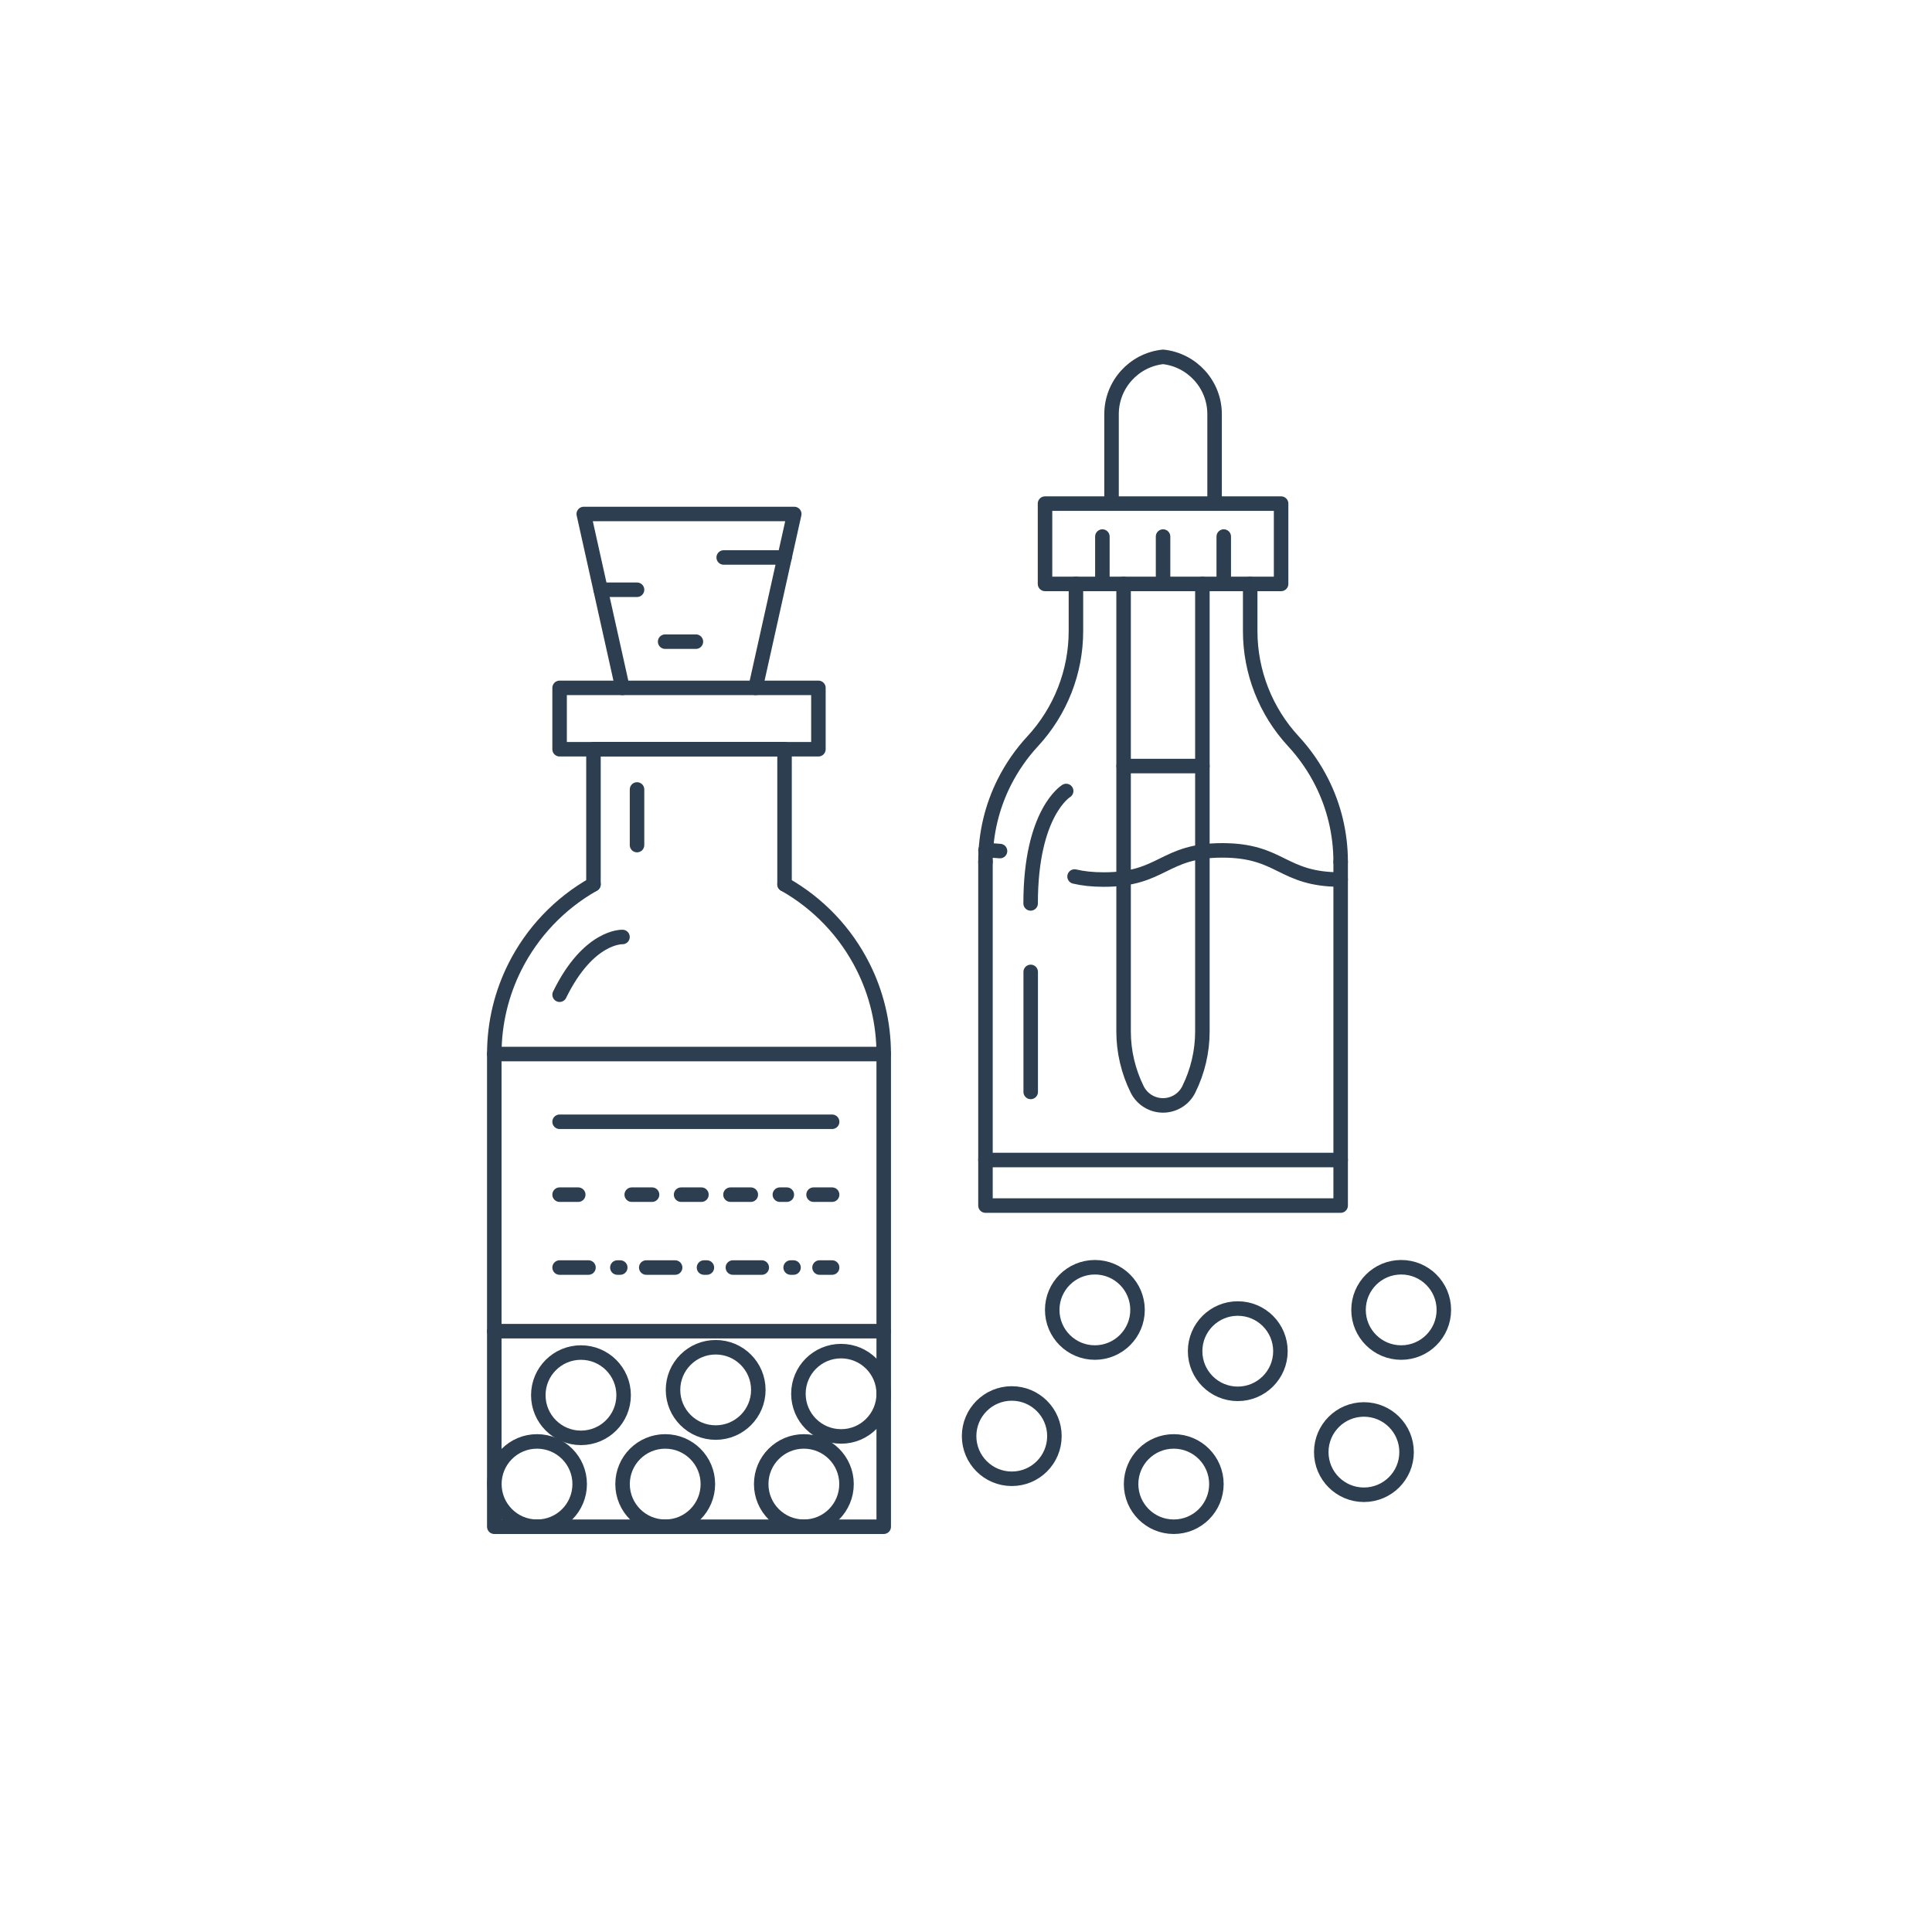 <?xml version="1.0" encoding="utf-8"?>
<!-- Generator: Adobe Illustrator 24.2.3, SVG Export Plug-In . SVG Version: 6.00 Build 0)  -->
<svg version="1.1" xmlns="http://www.w3.org/2000/svg" xmlns:xlink="http://www.w3.org/1999/xlink" x="0px" y="0px" width="255px"
	 height="255px" viewBox="0 0 255 255" style="enable-background:new 0 0 255 255;" xml:space="preserve">
<style type="text/css">
	.st0{display:none;}
	.st1{display:inline;fill:#FAF7F3;}
	.st2{fill:none;stroke:#2C3E50;stroke-width:1.915;stroke-linecap:round;stroke-linejoin:round;stroke-miterlimit:10;}
	.st3{fill:none;stroke:#2C3E50;stroke-width:1.915;stroke-linecap:round;stroke-linejoin:round;}
	.st4{fill:none;stroke:#2C3E50;stroke-width:1.915;stroke-linecap:round;stroke-linejoin:round;stroke-dasharray:2.683,3.834;}
	
		.st5{fill:none;stroke:#2C3E50;stroke-width:1.915;stroke-linecap:round;stroke-linejoin:round;stroke-miterlimit:10;stroke-dasharray:3.812,3.812,0.381,3.431;}
</style>
<g id="Background" class="st0">
	<rect x="-472.5" y="-472.5" class="st1" width="1200" height="1200"/>
</g>
<g id="Object">
	<g id="New_Symbol">
	</g>
	<g id="New_Symbol_10">
	</g>
	<g id="New_Symbol_15_1_">
	</g>
	<g id="New_Symbol_15">
	</g>
	<g id="New_Symbol_22">
	</g>
	<g id="New_Symbol_13">
	</g>
	<g id="New_Symbol_16">
	</g>
	<g id="New_Symbol_24">
	</g>
	<g id="New_Symbol_11_1_">
		<g>
			<g>
				<polyline class="st2" points="116.64,139.11 116.64,201.51 65.24,201.51 65.24,139.11 				"/>
				<polyline class="st2" points="103.55,116.72 103.55,98.88 78.33,98.88 78.33,116.72 				"/>
				<rect x="73.86" y="90.79" class="st2" width="34.16" height="8.1"/>
				<path class="st2" d="M103.55,116.72c4.46,2.52,8.08,6.31,10.38,10.91c1.73,3.45,2.71,7.36,2.71,11.49H65.24
					c0-4.13,0.98-8.04,2.71-11.49c2.3-4.59,5.92-8.39,10.38-10.91"/>
				<polyline class="st2" points="99.72,90.79 104.83,67.84 77.05,67.84 82.16,90.79 				"/>
				<line class="st2" x1="65.24" y1="175.7" x2="116.64" y2="175.7"/>
				<path class="st2" d="M82.16,123.67c0,0-4.47-0.21-8.3,7.62"/>
				<line class="st2" x1="84.08" y1="104.2" x2="84.08" y2="111.54"/>
			</g>
			<g>
				<polyline class="st2" points="176.95,113.76 176.95,159.12 130.07,159.12 130.07,113.76 				"/>
				<rect x="137.93" y="66.47" class="st2" width="31.16" height="10.6"/>
				<path class="st2" d="M142.01,77.06v6.23c0,5.39-2.04,10.58-5.7,14.54c-1.5,1.62-2.77,3.45-3.77,5.44
					c-1.58,3.15-2.47,6.71-2.47,10.48"/>
				<path class="st2" d="M176.95,113.76c0-3.77-0.89-7.33-2.47-10.48c-1-1.99-2.27-3.82-3.77-5.44c-3.66-3.96-5.7-9.15-5.7-14.54
					v-6.23"/>
			</g>
			<path class="st2" d="M131.99,112.33c-0.59-0.06-1.22-0.09-1.92-0.09"/>
			<path class="st2" d="M176.95,116.09c-7.81,0-7.81-3.85-15.63-3.85c-7.81,0-7.81,3.85-15.63,3.85c-1.56,0-2.8-0.15-3.86-0.4"/>
			<path class="st2" d="M160.31,66.47v-11.8c0-3.93-2.98-7.16-6.8-7.57c-3.82,0.4-6.8,3.64-6.8,7.57v11.8"/>
			<line class="st2" x1="145.5" y1="70.82" x2="145.5" y2="77.06"/>
			<line class="st2" x1="153.51" y1="70.82" x2="153.51" y2="77.06"/>
			<line class="st2" x1="161.52" y1="70.82" x2="161.52" y2="77.06"/>
			<path class="st2" d="M158.7,77.07v59.08c0,2.65-0.62,5.27-1.8,7.65l0,0c-0.64,1.29-1.96,2.1-3.4,2.1c-1.44,0-2.76-0.82-3.4-2.1
				l0,0c-1.18-2.38-1.8-5-1.8-7.65V77.07"/>
			<line class="st2" x1="148.31" y1="101.11" x2="158.7" y2="101.11"/>
			<line class="st2" x1="130.07" y1="153.11" x2="176.95" y2="153.11"/>
			<path class="st2" d="M140.72,104.4c0,0-4.69,2.81-4.69,14.84"/>
			<line class="st2" x1="136.04" y1="128.28" x2="136.04" y2="144.12"/>
			<path class="st2" d="M139.17,189.55c0-3.11-2.52-5.63-5.63-5.63c-3.11,0-5.63,2.52-5.63,5.63c0,3.11,2.52,5.63,5.63,5.63
				C136.65,195.19,139.17,192.66,139.17,189.55z"/>
			<path class="st2" d="M150.14,172.89c0-3.11-2.52-5.63-5.63-5.63c-3.11,0-5.63,2.52-5.63,5.63c0,3.11,2.52,5.63,5.63,5.63
				C147.61,178.52,150.14,176,150.14,172.89z"/>
			<path class="st2" d="M76.51,195.88c0-3.11-2.52-5.63-5.63-5.63c-3.11,0-5.63,2.52-5.63,5.63c0,3.11,2.52,5.63,5.63,5.63
				C73.99,201.52,76.51,199,76.51,195.88z"/>
			<path class="st2" d="M93.43,195.88c0-3.11-2.52-5.63-5.63-5.63c-3.11,0-5.63,2.52-5.63,5.63c0,3.11,2.52,5.63,5.63,5.63
				C90.91,201.52,93.43,199,93.43,195.88z"/>
			<path class="st2" d="M111.73,195.88c0-3.11-2.52-5.63-5.63-5.63c-3.11,0-5.63,2.52-5.63,5.63c0,3.11,2.52,5.63,5.63,5.63
				C109.21,201.52,111.73,199,111.73,195.88z"/>
			<path class="st2" d="M116.64,183.96c0-3.11-2.52-5.63-5.63-5.63c-3.11,0-5.63,2.52-5.63,5.63c0,3.11,2.52,5.63,5.63,5.63
				C114.12,189.6,116.64,187.07,116.64,183.96z"/>
			<path class="st2" d="M100.09,183.45c0-3.11-2.52-5.63-5.63-5.63c-3.11,0-5.63,2.52-5.63,5.63c0,3.11,2.52,5.63,5.63,5.63
				C97.57,189.08,100.09,186.56,100.09,183.45z"/>
			<path class="st2" d="M82.31,184.15c0-3.11-2.52-5.63-5.63-5.63c-3.11,0-5.63,2.52-5.63,5.63c0,3.11,2.52,5.63,5.63,5.63
				C79.79,189.78,82.31,187.26,82.31,184.15z"/>
			<path class="st2" d="M160.55,195.88c0-3.11-2.52-5.63-5.63-5.63c-3.11,0-5.63,2.52-5.63,5.63c0,3.11,2.52,5.63,5.63,5.63
				C158.03,201.51,160.55,198.99,160.55,195.88z"/>
			<path class="st2" d="M169,178.34c0-3.11-2.52-5.63-5.63-5.63c-3.11,0-5.63,2.52-5.63,5.63c0,3.11,2.52,5.63,5.63,5.63
				C166.47,183.97,169,181.45,169,178.34z"/>
			<path class="st2" d="M185.65,191.66c0-3.11-2.52-5.63-5.63-5.63c-3.11,0-5.63,2.52-5.63,5.63c0,3.11,2.52,5.63,5.63,5.63
				C183.13,197.29,185.65,194.77,185.65,191.66z"/>
			<path class="st2" d="M190.57,172.89c0-3.11-2.52-5.63-5.63-5.63c-3.11,0-5.63,2.52-5.63,5.63c0,3.11,2.52,5.63,5.63,5.63
				C188.05,178.52,190.57,176,190.57,172.89z"/>
			<line class="st2" x1="73.86" y1="148.06" x2="109.83" y2="148.06"/>
			<g>
				<line class="st3" x1="73.86" y1="157.68" x2="76.32" y2="157.68"/>
				<line class="st4" x1="83.38" y1="157.68" x2="103.85" y2="157.68"/>
				<line class="st3" x1="107.38" y1="157.68" x2="109.83" y2="157.68"/>
			</g>
			<line class="st5" x1="73.86" y1="167.3" x2="109.83" y2="167.3"/>
			<line class="st2" x1="103.55" y1="73.58" x2="95.52" y2="73.58"/>
			<line class="st2" x1="79.28" y1="77.84" x2="84.08" y2="77.84"/>
			<line class="st2" x1="87.79" y1="84.69" x2="91.85" y2="84.69"/>
		</g>
	</g>
	<g id="New_Symbol_11">
	</g>
	<g id="New_Symbol_14">
	</g>
	<g id="New_Symbol_12">
	</g>
	<g id="New_Symbol_9_1_">
	</g>
	<g id="New_Symbol_18">
	</g>
	<g id="New_Symbol_19">
	</g>
	<g id="New_Symbol_20">
	</g>
	<g id="New_Symbol_23">
	</g>
	<g id="New_Symbol_17">
	</g>
</g>
<g id="Text">
</g>
</svg>
